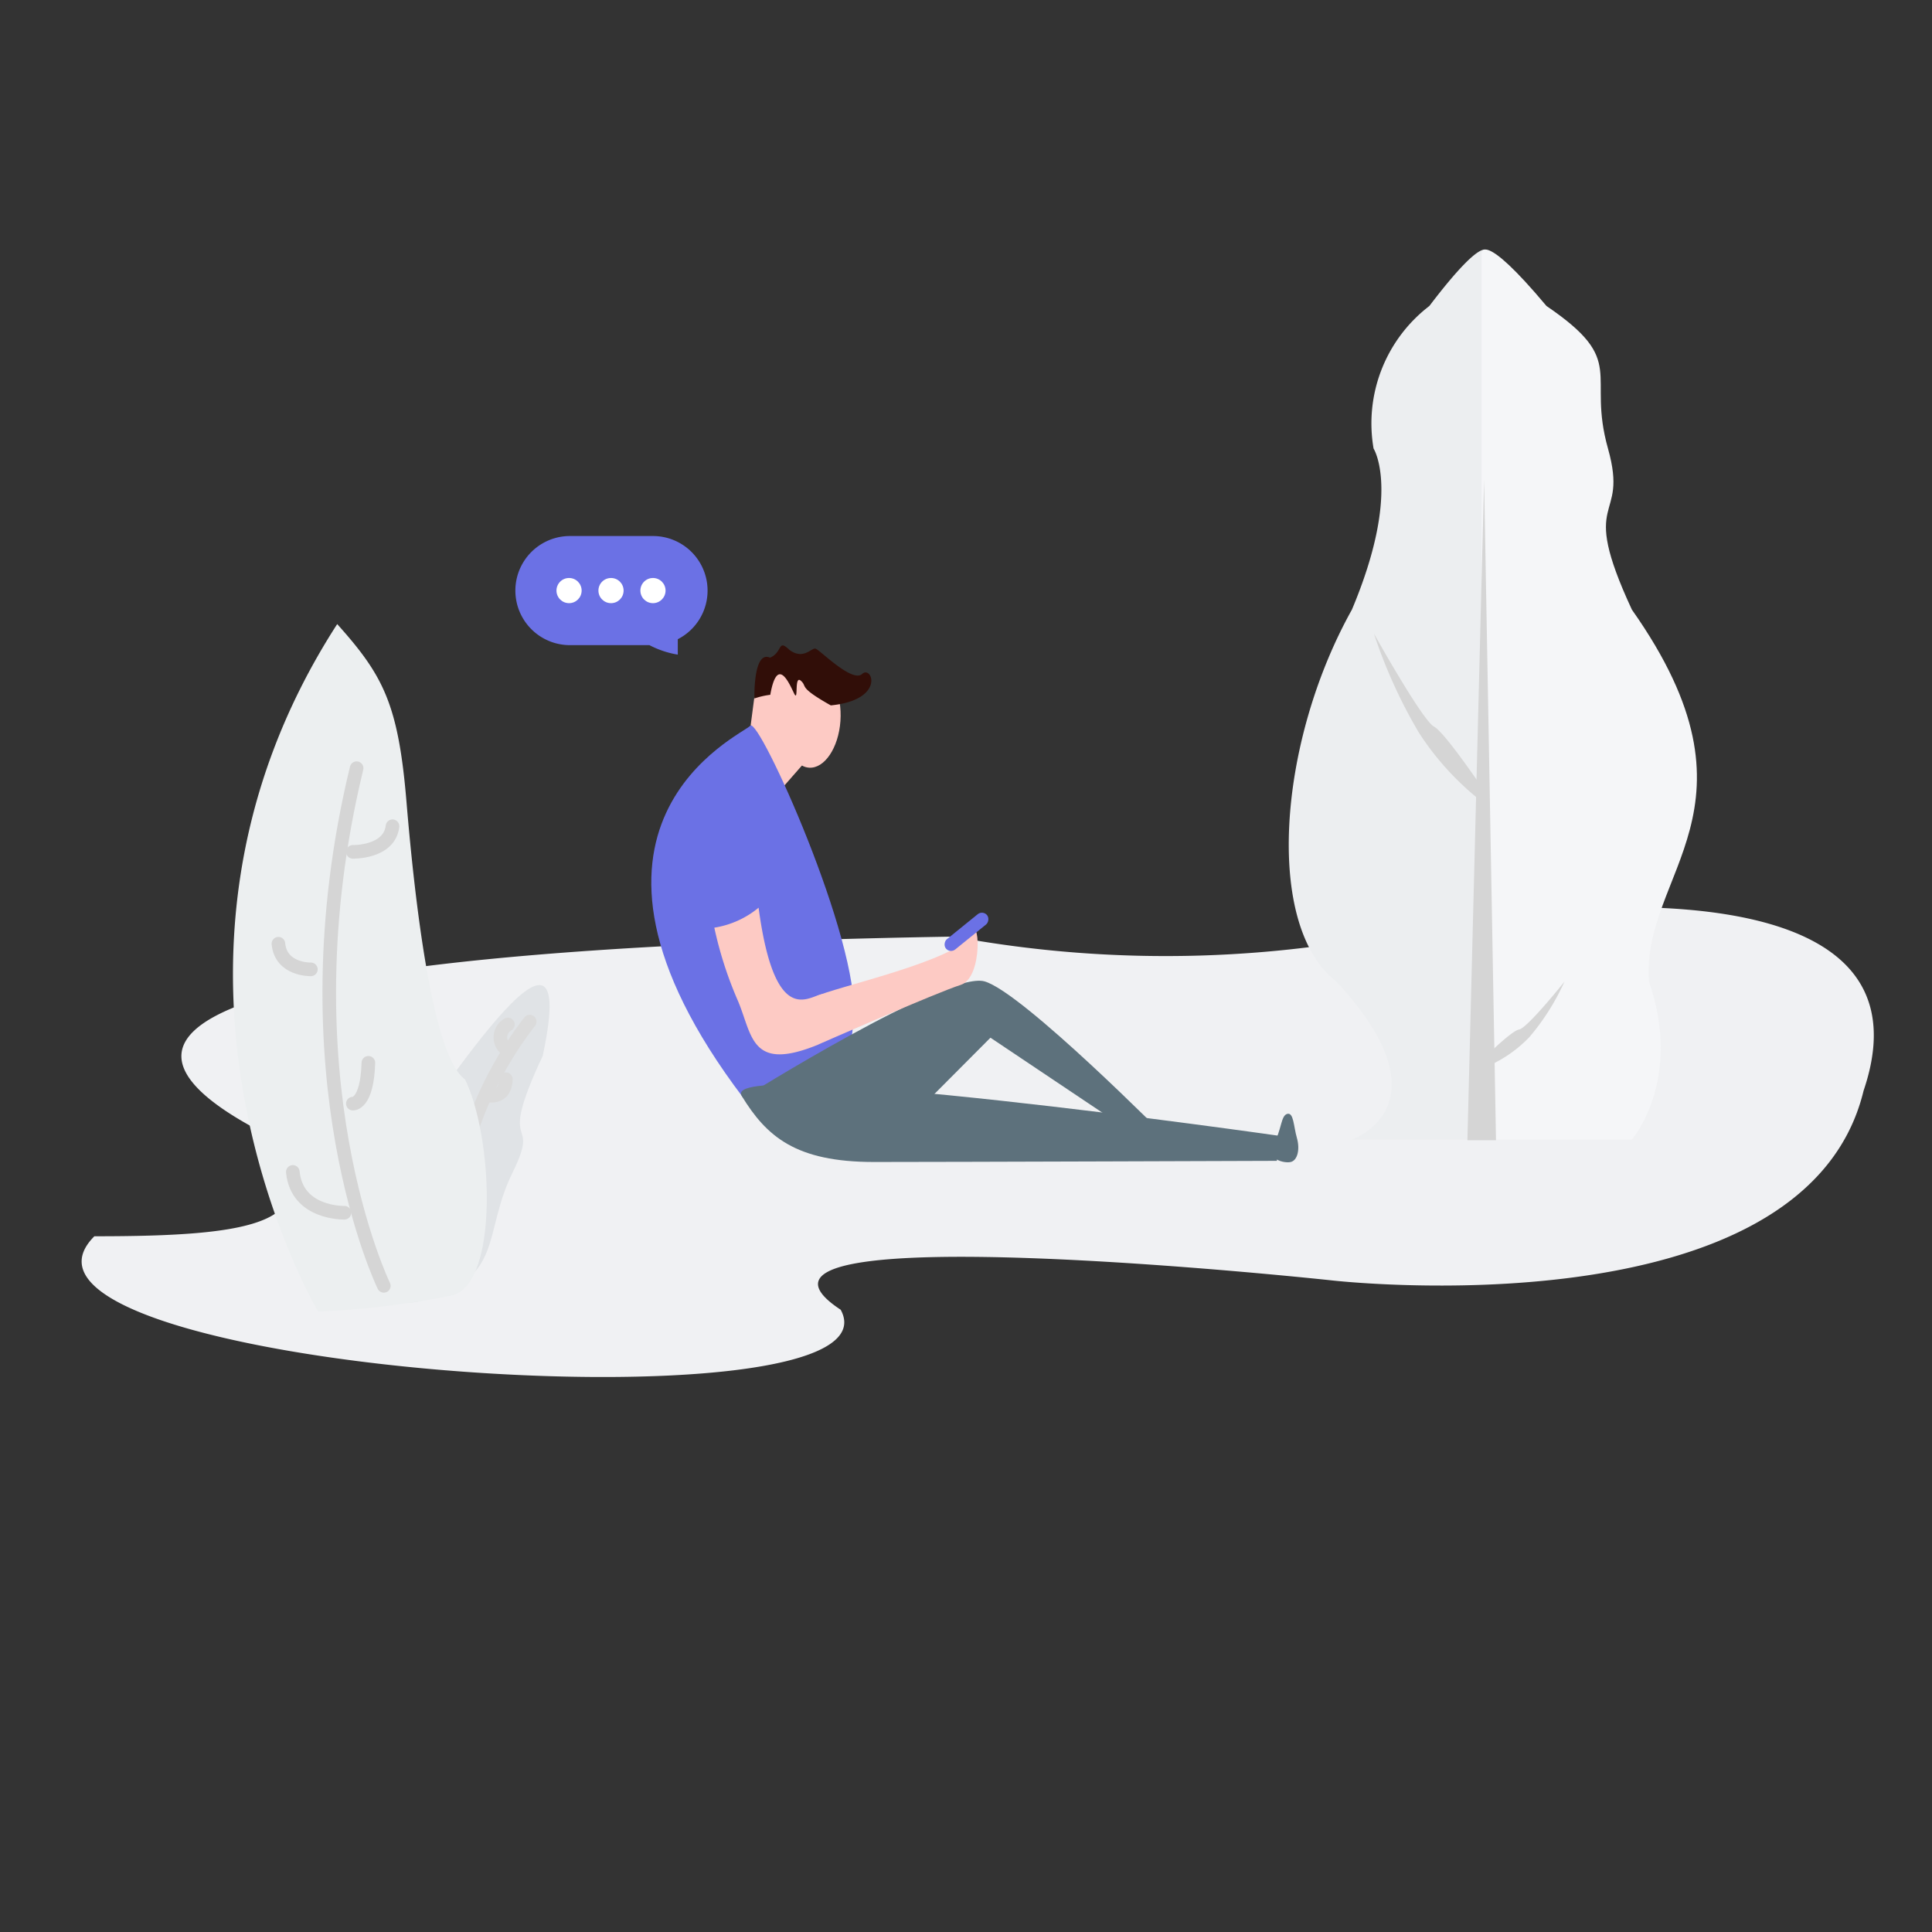 <svg xmlns="http://www.w3.org/2000/svg" width="142" height="142" viewBox="0 0 142 142">
  <rect x="0" y="0" width="142" height="142" fill="#333333" stroke="none"/>
  <defs>
    <style>
      .cls-1 {
        fill: #f0f1f3;
      }

      .cls-2 {
        fill: #e0e3e6;
      }

      .cls-14, .cls-3, .cls-5 {
        fill: none;
      }

      .cls-3 {
        stroke: #dbdbdb;
      }

      .cls-3, .cls-5 {
        stroke-linecap: round;
      }

      .cls-4 {
        fill: #eceff0;
      }

      .cls-5 {
        stroke: #d5d5d5;
      }

      .cls-6 {
        fill: #eceef0;
      }

      .cls-7 {
        fill: #f5f6f8;
      }

      .cls-8 {
        fill: #d5d5d5;
      }

      .cls-9 {
        fill: #fdcac4;
      }

      .cls-10 {
        fill: #310e08;
      }

      .cls-11 {
        fill: #6b71e5;
      }

      .cls-12 {
        fill: #5d717c;
      }

      .cls-13 {
        fill: #fff;
      }
    </style>
  </defs>
  <g id="组_1651" data-name="组 1651" transform="translate(-116 -335)">
    <g id="组_1650" data-name="组 1650" transform="translate(-11633.419 -1555.518)">
      <path id="路径_1586" data-name="路径 1586" class="cls-1" d="M11907.244,2147.982s-47.069-5.077-36.066,2.16c5.052,9.285-64.588,4.354-54.855-5.4,11.427,0,18.184-.847,12.095-7.775-8.854-4.69-16.437-13.136,51.076-14.251a85.436,85.436,0,0,0,35.984-1.044s37.344-6.638,30.881,12.371C11942.021,2151.994,11907.244,2147.982,11907.244,2147.982Z" transform="translate(-59.969 -163.359)"/>
      <g id="组_1646" data-name="组 1646" transform="translate(11766.541 1936.387)">
        <path id="路径_1585" data-name="路径 1585" class="cls-2" d="M11638.581,2212.091c1.152-.307,14.365-22.354,11.14-7.375-3.533,7.528-.019,4.11-2.228,8.6s-.539,7.682-6.607,9.372S11638.581,2212.091,11638.581,2212.091Z" transform="translate(-11626.956 -2172.973)"/>
        <path id="路径_1590" data-name="路径 1590" class="cls-3" d="M3.206,13.626A27.265,27.265,0,0,1,.032,0" transform="matrix(0.809, 0.588, -0.588, 0.809, 21.785, 29.2)"/>
        <path id="路径_1579" data-name="路径 1579" class="cls-4" d="M11627.714,2208.022s-14.979-25.166,1.4-50.531c3.4,3.795,4.494,5.892,5.094,13.082s1.9,18.675,4.294,20.372c2.1,4.294,2.471,14.976-.9,15.878A62.952,62.952,0,0,1,11627.714,2208.022Z" transform="translate(-11621.452 -2157.49)"/>
        <path id="路径_1580" data-name="路径 1580" class="cls-5" d="M11634.939,2206.71s-7.49-15.379-2-38.048" transform="translate(-11623.85 -2158.07)"/>
        <path id="路径_1581" data-name="路径 1581" class="cls-5" d="M11630.379,2218.771s-3.494.1-3.794-3" transform="translate(-11622.185 -2175.506)"/>
        <path id="路径_1583" data-name="路径 1583" class="cls-5" d="M11628.971,2217.659s-2.2.063-2.386-1.884" transform="translate(-11623.244 -2192.282)"/>
        <path id="路径_1584" data-name="路径 1584" class="cls-5" d="M11626.584,2217.659s2.686.063,2.916-1.884" transform="translate(-11617.773 -2200.917)"/>
        <path id="路径_1582" data-name="路径 1582" class="cls-5" d="M11626.585,2218.771s1.05.1,1.141-3" transform="translate(-11617.773 -2183.525)"/>
        <path id="路径_1591" data-name="路径 1591" class="cls-3" d="M11626.585,2217.472s1.33.371,1.377-1.177" transform="translate(-11607.904 -2182.843)"/>
        <path id="路径_1592" data-name="路径 1592" class="cls-3" d="M1.413,1.177A1.09,1.09,0,0,1,0,0" transform="matrix(0.602, 0.799, -0.799, 0.602, 20.207, 29.429)"/>
      </g>
      <g id="组_1647" data-name="组 1647" transform="translate(11844.146 1908.854)">
        <g id="组_1645" data-name="组 1645" transform="translate(0 0)">
          <path id="路径_1577" data-name="路径 1577" class="cls-6" d="M11394.9,2006.5s7.289-2.505-1.139-11.616c-5.285-4.065-4.328-17.538,1.139-27.331,3.643-8.655,1.594-11.844,1.594-11.844a10.871,10.871,0,0,1,4.1-10.477c4.328-5.694,4.328-3.872,4.328-3.872v65.14Z" transform="translate(-11390.265 -1941.078)"/>
          <path id="路径_1578" data-name="路径 1578" class="cls-7" d="M11401.313,2006.5s3.766-4.351,1.256-11.616c-.6-8.007,9.041-12.738-1.256-27.331-4.018-8.655-.187-6.264-1.758-11.844s1.508-6.378-4.52-10.477c-4.77-5.694-4.77-3.872-4.77-3.872v65.14Z" transform="translate(-11376.097 -1941.078)"/>
          <path id="路径_1587" data-name="路径 1587" class="cls-8" d="M11418.912,2023l1.227-48.531.875,48.531Z" transform="translate(-11405.786 -1957.529)"/>
          <path id="路径_1588" data-name="路径 1588" class="cls-8" d="M.971,14.547A20.72,20.72,0,0,1,.006,7.9,37.076,37.076,0,0,1,1.338,0S.722,7.279,1.176,8.13s.425,6.417.425,6.417Z" transform="translate(5.148 28.985) rotate(-34)"/>
        </g>
        <path id="路径_1589" data-name="路径 1589" class="cls-8" d="M.5,8.666a9.555,9.555,0,0,0,.77-3.957A17.159,17.159,0,0,0,.21,0S.7,4.336.339,4.843,0,8.666,0,8.666Z" transform="translate(20.11 53.666) rotate(45)"/>
      </g>
      <g id="组_1648" data-name="组 1648" transform="translate(11797.289 1937.623)">
        <ellipse id="椭圆_253" data-name="椭圆 253" class="cls-9" cx="2.064" cy="3.583" rx="2.064" ry="3.583" transform="translate(10.033 2.026) rotate(4)"/>
        <path id="路径_1594" data-name="路径 1594" class="cls-9" d="M3.392.275C2.558-.979.36,2.46.36,2.46L0,4.411,2.007,9.219,3.7,7.479S4.226,1.53,3.392.275Z" transform="translate(7.075 1.781) rotate(-3)"/>
        <path id="路径_1593" data-name="路径 1593" class="cls-10" d="M0,3.784S.083.226,1.3.849C2.284.5,1.911-.55,2.769.364c1,.8,1.606-.1,1.91,0S7.24,3.036,8,2.4,9.649,4.393,5.579,4.586C3.2,3.077,3.963,3.14,3.475,2.662s-.235,1.62-.54.914-1.08-2.921-1.758,0A5.675,5.675,0,0,0,0,3.784Z" transform="translate(7.382 0.453) rotate(-3)"/>
        <path id="路径_1595" data-name="路径 1595" class="cls-11" d="M11732.417,1927.191c-.628.7-15.71,7.3-.52,27.34,6.25-1.773,7.643-.111,8.123-5.808S11733.044,1926.492,11732.417,1927.191Z" transform="translate(-11725.142 -1920.956)"/>
        <path id="路径_1596" data-name="路径 1596" class="cls-12" d="M11740.52,1983.408c1.822,2.976,3.961,4.848,9.713,4.848s29.619-.084,29.619-.084l.088-1.851S11738.7,1980.432,11740.52,1983.408Z" transform="translate(-11733.871 -1949.956)"/>
        <path id="路径_1597" data-name="路径 1597" class="cls-12" d="M11741.039,1967.629s14.926-9.357,17.72-8.551,13.434,11.553,13.434,11.553h-1.935l-11.068-7.415-6.74,6.767Z" transform="translate(-11734.262 -1934.051)"/>
        <path id="路径_1598" data-name="路径 1598" class="cls-12" d="M1.586.307C.747-.589,0,.712,0,1.211s.71.9,1.586.9,1.885.3,1.885-.2S2.424,1.2,1.586.307Z" transform="matrix(-0.276, -0.961, 0.961, -0.276, 45.857, 38.629)"/>
        <path id="路径_1599" data-name="路径 1599" class="cls-9" d="M11756.5,1952.266c1.069-.612,10.634-2.686,11.325-4.552s1.027,3.163-.691,3.7-10.538,4.413-10.538,4.413S11755.427,1952.878,11756.5,1952.266Z" transform="translate(-11744.401 -1926.127)"/>
        <rect id="矩形_2107" data-name="矩形 2107" class="cls-11" width="0.973" height="3.892" rx="0.486" transform="translate(24.372 19.78) rotate(51)"/>
        <path id="路径_1600" data-name="路径 1600" class="cls-9" d="M11734.424,1943.944a28.38,28.38,0,0,0,1.673,5.235c1.14,2.567.891,5.422,5.918,3.379.027-3.212,1.523-3.333.607-3.689-.729-.517-3.624,3.429-4.945-6.393A6.743,6.743,0,0,1,11734.424,1943.944Z" transform="translate(-11729.792 -1922.866)"/>
      </g>
      <path id="联合_60" data-name="联合 60" class="cls-11" d="M9.915,8.019H4.01A4.01,4.01,0,0,1,4.01,0h6.168A4.01,4.01,0,0,1,12,7.583V8.716A6.9,6.9,0,0,1,9.915,8.019Z" transform="translate(11787.235 1929.916)"/>
      <g id="组_1649" data-name="组 1649" transform="translate(11790.319 1933)">
        <circle id="椭圆_254" data-name="椭圆 254" class="cls-13" cx="0.925" cy="0.925" r="0.925"/>
        <circle id="椭圆_255" data-name="椭圆 255" class="cls-13" cx="0.925" cy="0.925" r="0.925" transform="translate(3.084)"/>
        <circle id="椭圆_256" data-name="椭圆 256" class="cls-13" cx="0.925" cy="0.925" r="0.925" transform="translate(6.168)"/>
      </g>
    </g>
    <rect id="矩形_2109" data-name="矩形 2109" class="cls-14" width="142" height="142" transform="translate(116 335)"/>
  </g>
</svg>
